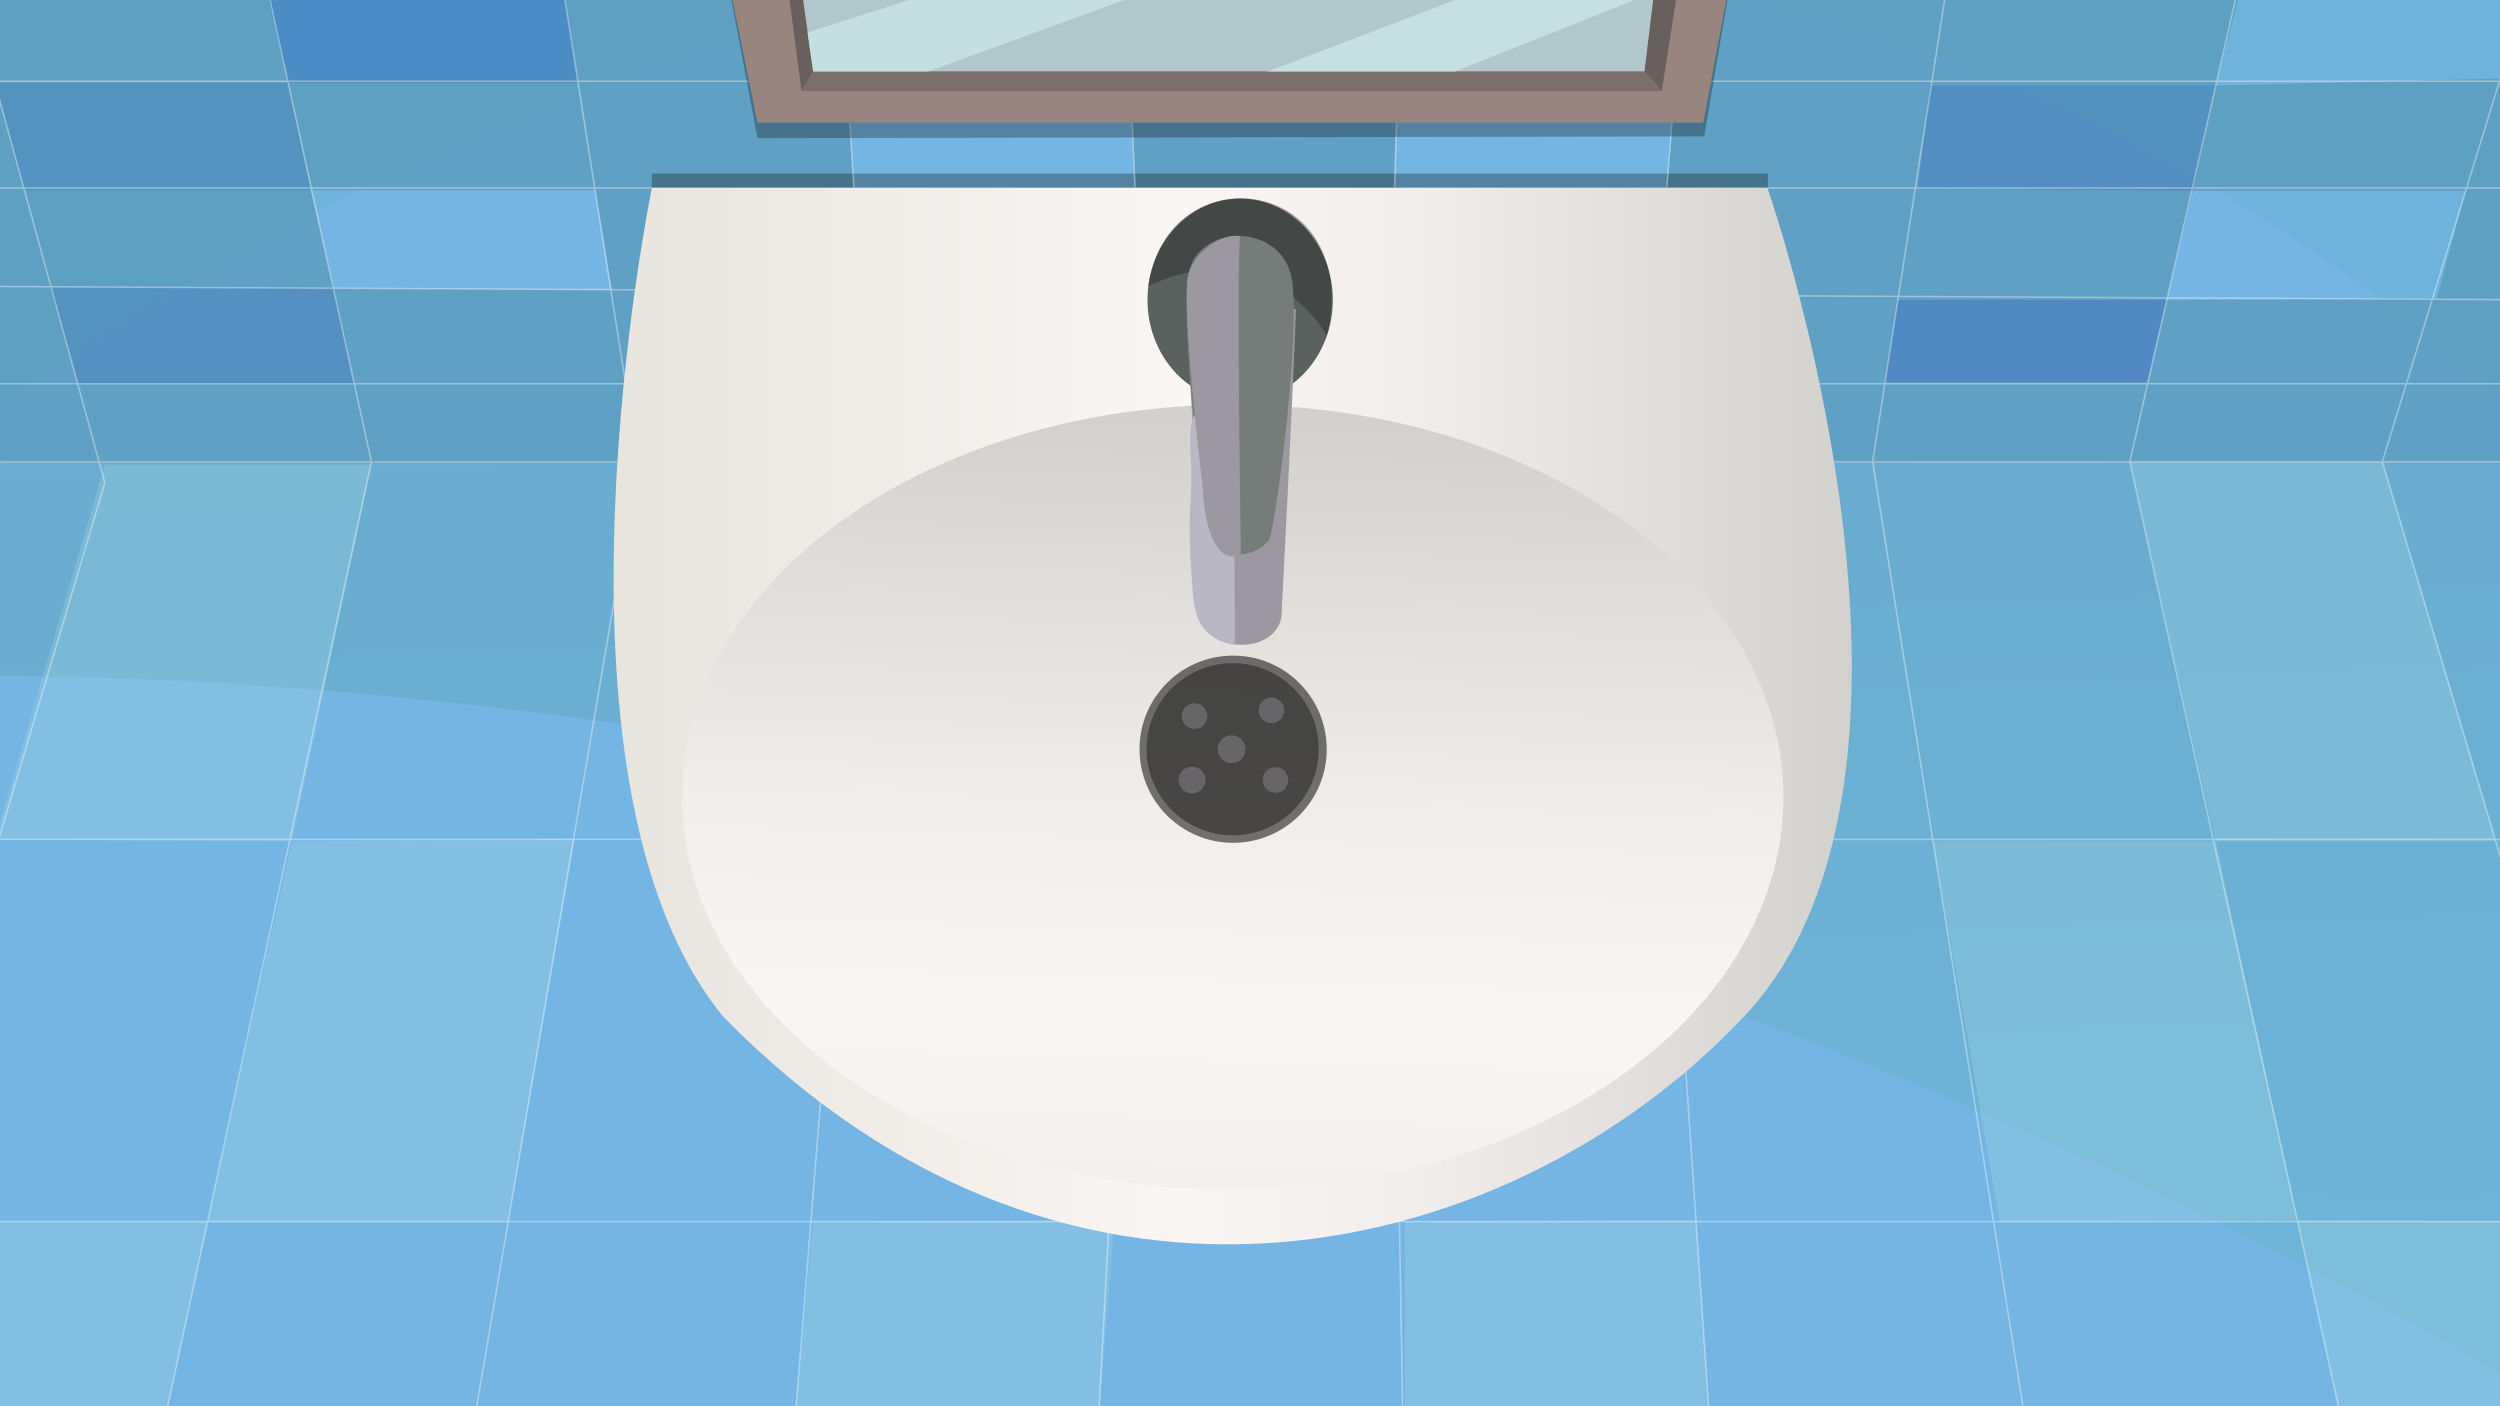 <?xml version="1.0" encoding="utf-8"?>
<!-- Generator: Adobe Illustrator 25.2.3, SVG Export Plug-In . SVG Version: 6.00 Build 0)  -->
<svg version="1.1" id="Layer_1" xmlns="http://www.w3.org/2000/svg" xmlns:xlink="http://www.w3.org/1999/xlink" x="0px" y="0px"
	 viewBox="0 0 1600 900" style="enable-background:new 0 0 1600 900;" xml:space="preserve">
<rect x="0" y="0" width="1600" height="900" fill="#333333" stroke="none"/>
<style type="text/css">
	.st0{clip-path:url(#SVGID_2_);}
	.st1{fill:#74B5E4;}
	.st2{opacity:0.23;fill:url(#SVGID_3_);enable-background:new    ;}
	.st3{fill:#5FA0C4;}
	.st4{opacity:0.53;fill:#4C82C3;enable-background:new    ;}
	.st5{fill:#4B89C8;}
	.st6{opacity:0.51;fill:#4C82C3;enable-background:new    ;}
	.st7{opacity:0.75;fill:#4C82C3;enable-background:new    ;}
	.st8{opacity:0.6;fill:#4C82C3;enable-background:new    ;}
	.st9{opacity:0.47;fill:url(#SVGID_4_);enable-background:new    ;}
	.st10{opacity:0.47;fill:url(#SVGID_5_);enable-background:new    ;}
	.st11{opacity:0.47;fill:url(#SVGID_6_);enable-background:new    ;}
	.st12{opacity:0.47;fill:url(#SVGID_7_);enable-background:new    ;}
	.st13{opacity:0.47;fill:url(#SVGID_8_);enable-background:new    ;}
	.st14{opacity:0.27;fill:#A8DBE2;enable-background:new    ;}
	.st15{opacity:0.14;fill:#242827;enable-background:new    ;}
	.st16{opacity:0.3;fill:#0B0C09;enable-background:new    ;}
	.st17{opacity:0.13;fill:#54A6AE;enable-background:new    ;}
	.st18{opacity:0.37;}
	.st19{fill:none;stroke:#FFFFFF;stroke-miterlimit:10;}
	.st20{fill:url(#SVGID_9_);}
	.st21{fill:url(#SVGID_10_);}
	.st22{fill:#99857F;}
	.st23{fill:#69605E;}
	.st24{fill:#B1C7CB;}
	.st25{fill:#7A6F6C;}
	.st26{opacity:0.78;fill:#CBE4E4;enable-background:new    ;}
	.st27{opacity:0.8;fill:#CBE4E4;enable-background:new    ;}
	.st28{opacity:0.57;fill:#111111;enable-background:new    ;}
	.st29{opacity:0.57;fill:#272725;enable-background:new    ;}
	.st30{opacity:0.39;fill:#9B999F;enable-background:new    ;}
	.st31{fill:#5A615F;}
	.st32{opacity:0.42;fill:#242827;enable-background:new    ;}
	.st33{fill:#9B999F;}
	.st34{fill:#767C7A;}
	.st35{fill:#B9B7C4;}
</style>
<g id="Layer_8">
	<g>
		<defs>
			<rect id="SVGID_1_" width="1600" height="900"/>
		</defs>
		<clipPath id="SVGID_2_">
			<use xlink:href="#SVGID_1_"  style="overflow:visible;"/>
		</clipPath>
		<g class="st0">
			<polygon class="st1" points="-48,295.5 1648,295.2 1648,909 -48,941.4 			"/>
			
				<linearGradient id="SVGID_3_" gradientUnits="userSpaceOnUse" x1="813.999" y1="87.68" x2="782.929" y2="1083.61" gradientTransform="matrix(1 0 0 -1 0 900)">
				<stop  offset="0" style="stop-color:#5AB1B1"/>
				<stop  offset="0.16" style="stop-color:#56ABAB"/>
				<stop  offset="0.38" style="stop-color:#4C9999"/>
				<stop  offset="0.48" style="stop-color:#479090"/>
				<stop  offset="0.53" style="stop-color:#509494"/>
				<stop  offset="0.61" style="stop-color:#68A09F"/>
				<stop  offset="0.71" style="stop-color:#90B2B0"/>
				<stop  offset="0.82" style="stop-color:#C7CCC8"/>
				<stop  offset="0.85" style="stop-color:#D2D1CD"/>
			</linearGradient>
			<path class="st2" d="M-48,295.5l1696-0.3V909c0,0-724-481.1-1696-477V295.5z"/>
			<polygon class="st3" points="-48,295.5 1648,295.2 1648,-45 -48,-45 			"/>
			<polygon class="st1" points="198.8,121.7 213.7,184.5 391.7,185.6 380.8,121.7 			"/>
			<polygon class="st4" points="-3.2,53 184.4,53 198.8,121.7 15.6,121.7 			"/>
			<polygon class="st5" points="184.4,53 370,53 358.4,-24.7 165.9,-24.7 			"/>
			<polygon class="st6" points="32.1,183.8 213.7,184.5 226.6,245.6 49.7,245.6 			"/>
			<polygon class="st7" points="1214.6,192 1386.8,192 1374.2,244.6 1206.4,244.6 			"/>
			<polygon class="st1" points="1403.5,122.1 1578.1,122.1 1559.6,191 1386.8,192 			"/>
			<polygon class="st8" points="1235.2,54.8 1418.1,54.8 1403.5,122.1 1227.5,120.6 			"/>
			<polygon class="st1" points="1438.7,-24.8 1622.4,-26.4 1600.9,50.2 1418.1,54.8 			"/>
			
				<linearGradient id="SVGID_4_" gradientUnits="userSpaceOnUse" x1="754.49" y1="433.57" x2="770.79" y2="433.57" gradientTransform="matrix(1 0 0 -1 0 900)">
				<stop  offset="0" style="stop-color:#E8E4DE"/>
				<stop  offset="0.46" style="stop-color:#F9F6F4"/>
				<stop  offset="0.65" style="stop-color:#F0EDEB"/>
				<stop  offset="0.94" style="stop-color:#D8D6D3"/>
				<stop  offset="1" style="stop-color:#D2D1CD"/>
			</linearGradient>
			<circle class="st9" cx="762.6" cy="466.4" r="8.2"/>
			
				<linearGradient id="SVGID_5_" gradientUnits="userSpaceOnUse" x1="797.39" y1="439.26" x2="813.69" y2="439.26" gradientTransform="matrix(1 0 0 -1 0 900)">
				<stop  offset="0" style="stop-color:#E8E4DE"/>
				<stop  offset="0.46" style="stop-color:#F9F6F4"/>
				<stop  offset="0.65" style="stop-color:#F0EDEB"/>
				<stop  offset="0.94" style="stop-color:#D8D6D3"/>
				<stop  offset="1" style="stop-color:#D2D1CD"/>
			</linearGradient>
			<circle class="st10" cx="805.5" cy="460.7" r="8.2"/>
			
				<linearGradient id="SVGID_6_" gradientUnits="userSpaceOnUse" x1="760.53" y1="397.84" x2="776.83" y2="397.84" gradientTransform="matrix(1 0 0 -1 0 900)">
				<stop  offset="0" style="stop-color:#E8E4DE"/>
				<stop  offset="0.46" style="stop-color:#F9F6F4"/>
				<stop  offset="0.65" style="stop-color:#F0EDEB"/>
				<stop  offset="0.94" style="stop-color:#D8D6D3"/>
				<stop  offset="1" style="stop-color:#D2D1CD"/>
			</linearGradient>
			<circle class="st11" cx="768.7" cy="502.2" r="8.2"/>
			
				<linearGradient id="SVGID_7_" gradientUnits="userSpaceOnUse" x1="805.54" y1="403.49" x2="821.84" y2="403.49" gradientTransform="matrix(1 0 0 -1 0 900)">
				<stop  offset="0" style="stop-color:#E8E4DE"/>
				<stop  offset="0.46" style="stop-color:#F9F6F4"/>
				<stop  offset="0.65" style="stop-color:#F0EDEB"/>
				<stop  offset="0.94" style="stop-color:#D8D6D3"/>
				<stop  offset="1" style="stop-color:#D2D1CD"/>
			</linearGradient>
			<circle class="st12" cx="813.7" cy="496.5" r="8.2"/>
			
				<linearGradient id="SVGID_8_" gradientUnits="userSpaceOnUse" x1="780.78" y1="418.97" x2="797.08" y2="418.97" gradientTransform="matrix(1 0 0 -1 0 900)">
				<stop  offset="0" style="stop-color:#E8E4DE"/>
				<stop  offset="0.46" style="stop-color:#F9F6F4"/>
				<stop  offset="0.65" style="stop-color:#F0EDEB"/>
				<stop  offset="0.94" style="stop-color:#D8D6D3"/>
				<stop  offset="1" style="stop-color:#D2D1CD"/>
			</linearGradient>
			<circle class="st13" cx="788.9" cy="481" r="8.2"/>
			<polygon class="st14" points="237.7,297.4 186.9,538.5 -3.2,537.2 67.1,297.4 			"/>
			<path class="st14" d="M1363.1,295.5l55,242.9h179.2c-24.2-81-48.4-162-72.6-242.9H1363.1z"/>
			<path class="st14" d="M520.4,781.8c-3.9,42.4-7.7,84.8-11.6,127.2H703l10.2-127.6L520.4,781.8z"/>
			<polygon class="st14" points="899.2,781.8 899.2,909 1094.1,909 1085.4,780.9 			"/>
			<polygon class="st14" points="1237.2,538.5 1279.8,781.9 1470.3,780.9 1418.1,538.5 			"/>
			<polygon class="st14" points="325.2,781.9 132.8,781.9 186.9,538.5 368,536.8 			"/>
			<path class="st15" d="M477.2,176.4c3.7-35.8,151.1-54.7,207.2,0"/>
			<polygon class="st14" points="132.8,781.9 105.4,909 -48,909 -48,781.9 			"/>
			<polygon class="st14" points="1470.3,780.9 1498.6,909 1648,909 1648,781.9 			"/>
			<polygon class="st1" points="893.2,78.5 892.5,120.3 1066.8,120.3 1070.2,78.5 			"/>
			<polygon class="st1" points="543.8,78.5 724.6,78.5 726.4,120.3 546.5,120.3 			"/>
			<rect x="417.2" y="111.1" class="st16" width="714.3" height="20.9"/>
			<path class="st17" d="M-48,295.5c0,0,892-747.3,1696-0.3V-45H-48V295.5z"/>
			<g class="st18">
				<polyline class="st19" points="-31.7,-50.4 67.1,308.9 -73.6,781.8 				"/>
				<polyline class="st19" points="162.9,-45 237.7,295.5 94.1,961.4 				"/>
				<polyline class="st19" points="354.5,-45 408.3,295.5 294.6,961.4 				"/>
				<polyline class="st19" points="534.4,-65.2 558,295.5 499.3,1027.3 				"/>
				<polyline class="st19" points="716.6,-110.1 734.6,311.9 698.7,991.3 				"/>
				<polyline class="st19" points="899.2,-86.2 887.2,283.8 899.2,991.3 				"/>
				<polyline class="st19" points="1081.8,-65.2 1052.5,295.5 1099.7,991.3 				"/>
				<polyline class="st19" points="1252.4,-50.4 1198.5,295.5 1309.2,991.3 				"/>
				<polyline class="st19" points="1440.9,-45 1363.1,295.5 1524.7,1027.3 				"/>
				<polyline class="st19" points="1629.5,-45 1524.7,295.5 1701.3,886.6 				"/>
				<line class="st19" x1="-61.6" y1="295.5" x2="1722.3" y2="295.5"/>
				<line class="st19" x1="-48" y1="52" x2="1648" y2="52"/>
				<line class="st19" x1="-48" y1="120.3" x2="1659.1" y2="120.3"/>
				<line class="st19" x1="-48" y1="183.1" x2="1648" y2="192"/>
				<line class="st19" x1="-48" y1="245.6" x2="1659.1" y2="245.6"/>
				<line class="st19" x1="-73.6" y1="537.2" x2="1812.9" y2="537.2"/>
				<line class="st19" x1="-89.6" y1="781.8" x2="1744.8" y2="781.8"/>
			</g>
			
				<linearGradient id="SVGID_9_" gradientUnits="userSpaceOnUse" x1="392.728" y1="441.722" x2="1185.156" y2="441.722" gradientTransform="matrix(1 0 0 -1 0 900)">
				<stop  offset="0" style="stop-color:#E8E4DE"/>
				<stop  offset="0.46" style="stop-color:#F9F6F4"/>
				<stop  offset="0.65" style="stop-color:#F0EDEB"/>
				<stop  offset="0.94" style="stop-color:#D8D6D3"/>
				<stop  offset="1" style="stop-color:#D2D1CD"/>
			</linearGradient>
			<path class="st20" d="M417.2,120.3h714c0,0,131,375.5-15.3,530.6s-428,229.3-652.8,0C338.6,500.2,417.2,120.3,417.2,120.3z"/>
			
				<linearGradient id="SVGID_10_" gradientUnits="userSpaceOnUse" x1="775.876" y1="-74.86" x2="795.616" y2="629.78" gradientTransform="matrix(1 0 0 -1 0 900)">
				<stop  offset="0" style="stop-color:#E8E4DE"/>
				<stop  offset="0.46" style="stop-color:#F9F6F4"/>
				<stop  offset="0.65" style="stop-color:#F0EDEB"/>
				<stop  offset="0.94" style="stop-color:#D8D6D3"/>
				<stop  offset="1" style="stop-color:#D2D1CD"/>
			</linearGradient>
			<ellipse class="st21" cx="788.9" cy="510.3" rx="352.5" ry="251.3"/>
			<polygon class="st16" points="459.6,-45 484.8,88.4 1090.7,87.3 1113.2,-45 			"/>
			<polygon class="st22" points="459.6,-45 484.8,78.5 1090.1,78.5 1113.2,-45 			"/>
			<path class="st23" d="M507.7-45l12.8,90.8L513,58.3L499.3-45H507.7z"/>
			<path class="st24" d="M507.7-45l12.8,90.8h532.1l11-90.8H507.7z"/>
			<path class="st25" d="M520.4,45.8h532.1c3.7,4.2,7.3,8.3,11,12.5H513L520.4,45.8z"/>
			<path class="st26" d="M516.8,20.8c35.5-11.4,71.1-22.8,106.7-34c34-10.7,68-21.3,102-31.8h117.4L594,45.8h-73.6L516.8,20.8z"/>
			<path class="st27" d="M811.2,45.8l251.9-96.2l-4.4,45.4L931,45.8H811.2z"/>
			<polygon class="st23" points="1063.5,58.3 1079.8,-45 1063.5,-45 1052.5,45.8 			"/>
			<circle class="st28" cx="789.2" cy="479.5" r="59.9"/>
			<circle class="st29" cx="788.9" cy="479.5" r="55.1"/>
			<circle class="st30" cx="764.5" cy="458.3" r="8.2"/>
			<circle class="st30" cx="813.7" cy="454.6" r="8.2"/>
			<circle class="st30" cx="788.2" cy="479.5" r="8.9"/>
			<circle class="st30" cx="762.9" cy="499.2" r="8.6"/>
			<circle class="st30" cx="816.3" cy="499.2" r="8.2"/>
			<ellipse class="st31" cx="793.7" cy="192" rx="59.3" ry="64.9"/>
			<path class="st32" d="M734.9,183.1c11.9-86.2,137.7-71.3,114.4,31.6C849.3,214.7,811.2,147.2,734.9,183.1z"/>
			<path class="st33" d="M827.2,195.2c0.8-9.4-3.7-18.2-4.8-27.5c-5.7-5.6-14.6-11.8-26.6-12.7c-1.8-0.1-21.3-1.4-32.1,11.2
				c0.6,0.9,0.7,2.2,0.1,3.1c-2.6,4.5-2,10-2.8,15c0.2,11.4,1.7,22.8-0.1,34.1c-0.1,0.5-0.3,0.9-0.5,1.3c5.1,97.7,8.9,133.9,6.5,166
				c-2.5,32.6,48.2,35.5,53.2,9.5c0,0,7.3-138.9,9.3-197.2C827.9,197.7,827,196.5,827.2,195.2z"/>
			<path class="st34" d="M776.2,344.9c-12.5-54.4-18.8-138.4-16.3-165.2c3.1-37.9,61.4-38.6,67.1,0c5,37.9-9.4,147.3-14.4,165.2
				C804.4,357.3,780.6,359.3,776.2,344.9z"/>
			<path class="st35" d="M790.3,412.7c-4.6-0.6-11.4-2.3-17.1-7.5c-8.1-7.3-9.2-17.6-10.3-32.1c-3.8-50.8,0.8-46.2-0.9-82.5
				c-0.4-7.8-1.3-23.9,4.3-25.9c1.1-0.4,1.4,0.1,6,1.2l17.3,2.6l0,0L790.3,412.7z"/>
			<path class="st33" d="M794.1,355c0,0-21.6,12.7-24.6-45.3c-7-56.7-11.3-112.7-9.6-130s22-30.8,33.8-28.6
				C791.3,168.4,794.1,355,794.1,355z"/>
		</g>
	</g>
</g>
</svg>
